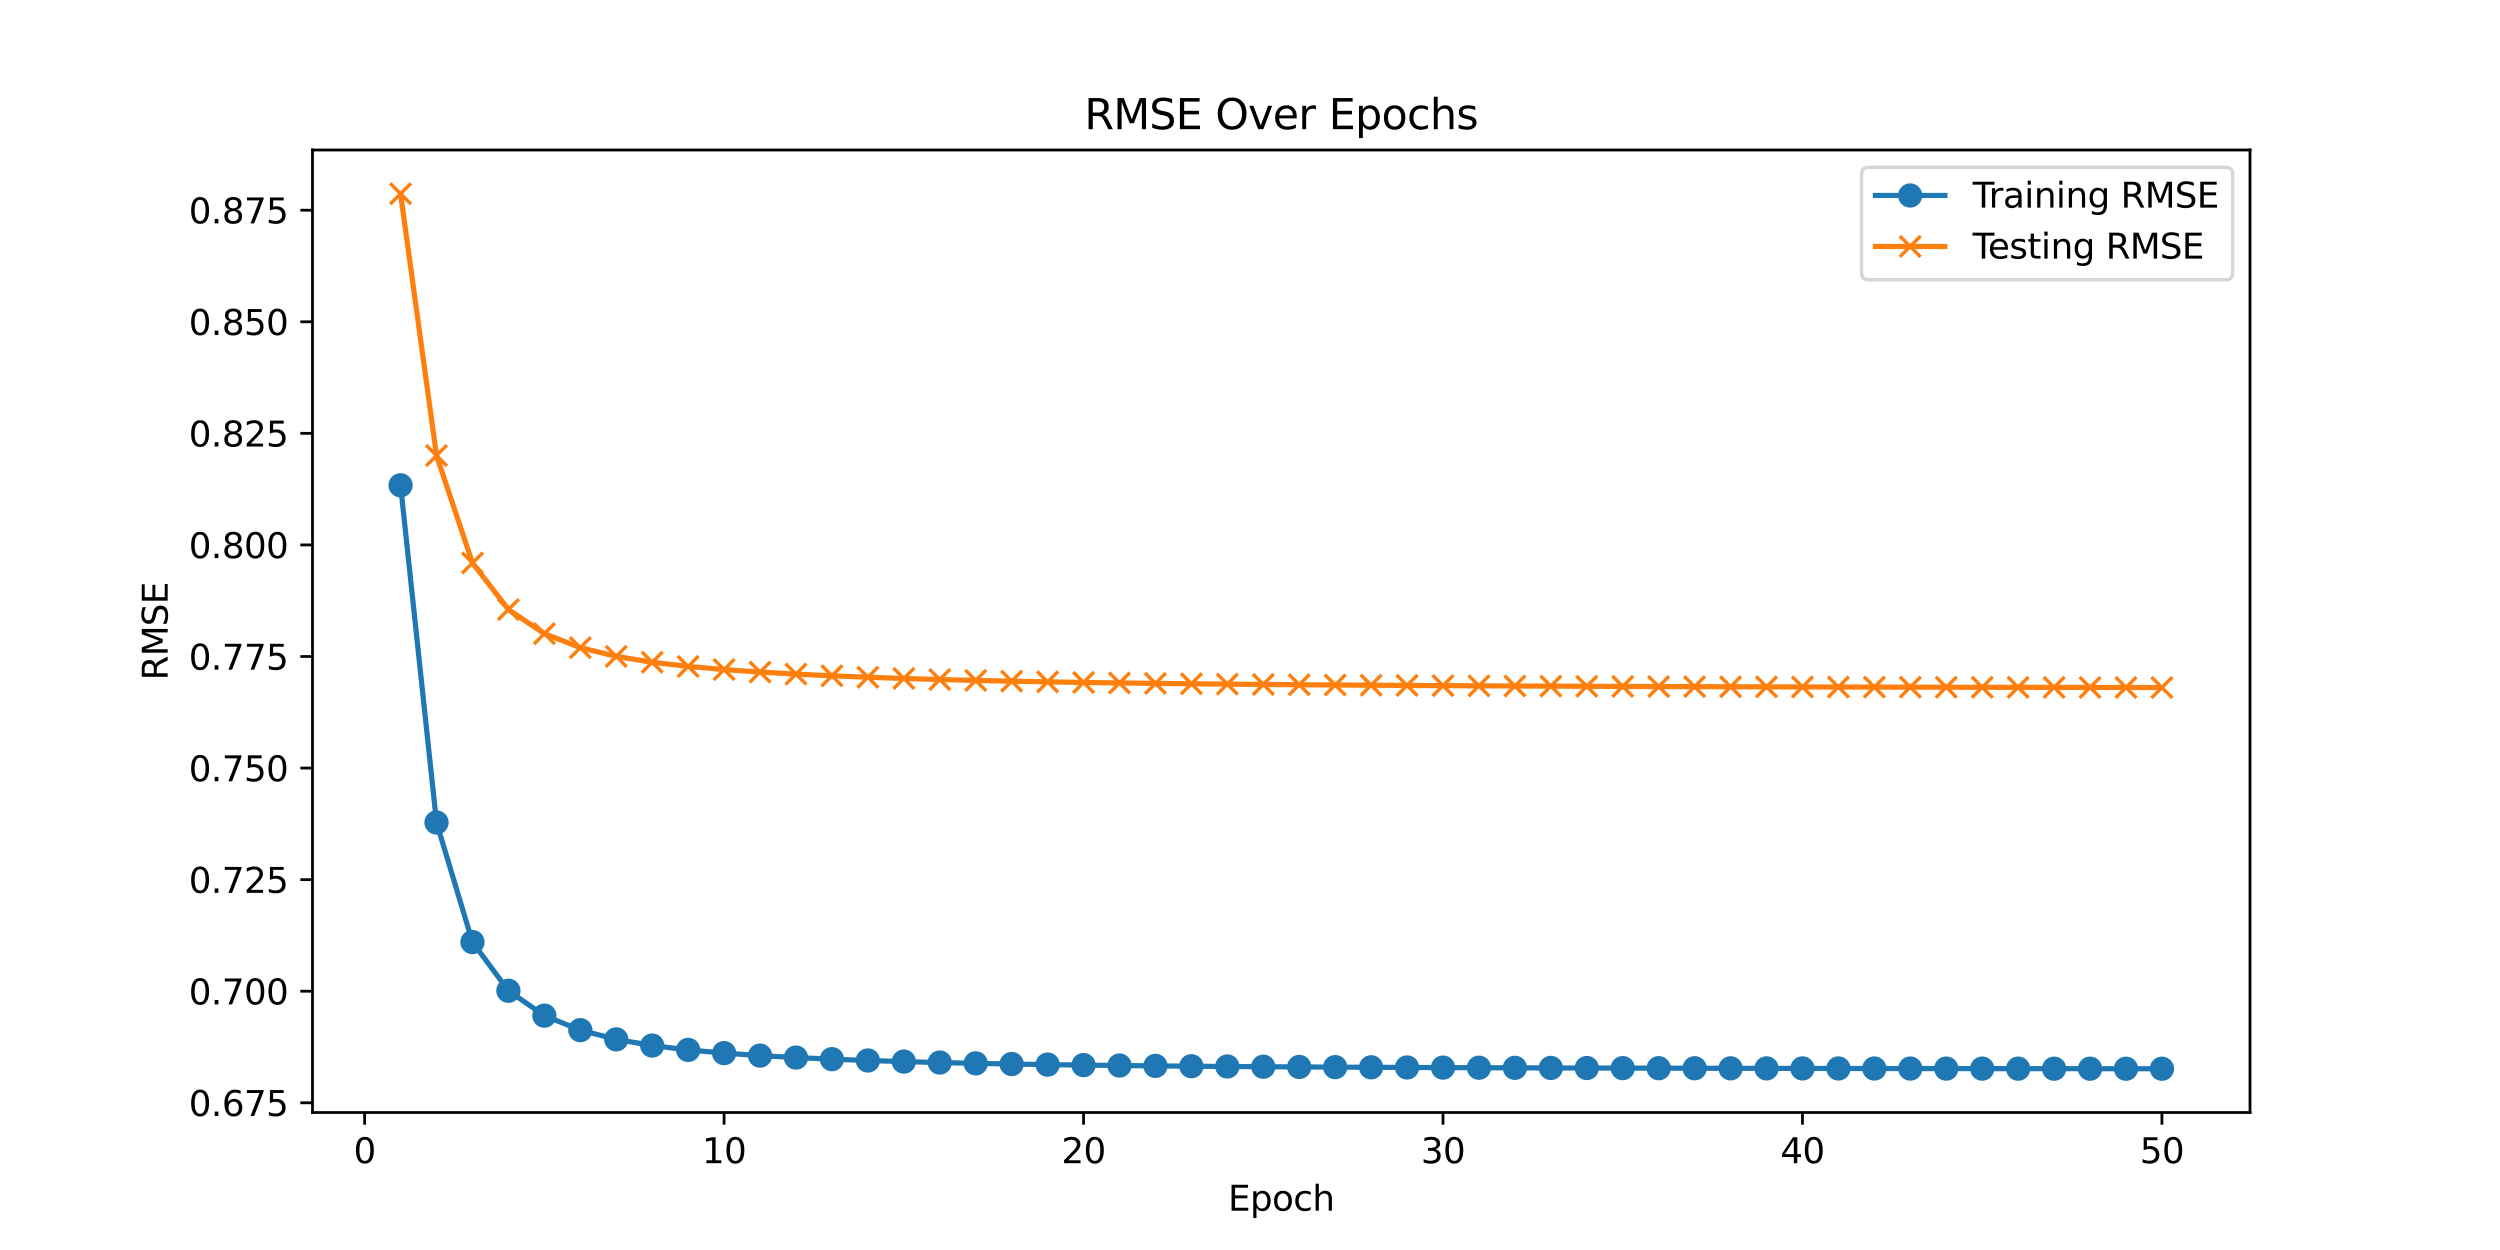 <?xml version="1.0" encoding="utf-8" standalone="no"?>
<!DOCTYPE svg PUBLIC "-//W3C//DTD SVG 1.1//EN"
  "http://www.w3.org/Graphics/SVG/1.1/DTD/svg11.dtd">
<svg xmlns:xlink="http://www.w3.org/1999/xlink" width="720pt" height="360pt" viewBox="0 0 720 360" xmlns="http://www.w3.org/2000/svg" version="1.1">
 <defs>
  <style type="text/css">*{stroke-linejoin: round; stroke-linecap: butt}</style>
 </defs>
 <g id="figure_1">
  <g id="patch_1">
   <path d="M 0 360 
L 720 360 
L 720 0 
L 0 0 
z
" style="fill: #ffffff"/>
  </g>
  <g id="axes_1">
   <g id="patch_2">
    <path d="M 90 320.4 
L 648 320.4 
L 648 43.2 
L 90 43.2 
z
" style="fill: #ffffff"/>
   </g>
   <g id="matplotlib.axis_1">
    <g id="xtick_1">
     <g id="line2d_1">
      <defs>
       <path id="m484ee7b175" d="M 0 0 
L 0 3.5 
" style="stroke: #000000; stroke-width: 0.8"/>
      </defs>
      <g>
       <use xlink:href="#m484ee7b175" x="105.011" y="320.4" style="stroke: #000000; stroke-width: 0.8"/>
      </g>
     </g>
     <g id="text_1">
      <!-- 0 -->
      <g transform="translate(101.83 334.998) scale(0.1 -0.1)">
       <defs>
        <path id="DejaVuSans-30" d="M 2034 4250 
Q 1547 4250 1301 3770 
Q 1056 3291 1056 2328 
Q 1056 1369 1301 889 
Q 1547 409 2034 409 
Q 2525 409 2770 889 
Q 3016 1369 3016 2328 
Q 3016 3291 2770 3770 
Q 2525 4250 2034 4250 
z
M 2034 4750 
Q 2819 4750 3233 4129 
Q 3647 3509 3647 2328 
Q 3647 1150 3233 529 
Q 2819 -91 2034 -91 
Q 1250 -91 836 529 
Q 422 1150 422 2328 
Q 422 3509 836 4129 
Q 1250 4750 2034 4750 
z
" transform="scale(0.016)"/>
       </defs>
       <use xlink:href="#DejaVuSans-30"/>
      </g>
     </g>
    </g>
    <g id="xtick_2">
     <g id="line2d_2">
      <g>
       <use xlink:href="#m484ee7b175" x="208.536" y="320.4" style="stroke: #000000; stroke-width: 0.8"/>
      </g>
     </g>
     <g id="text_2">
      <!-- 10 -->
      <g transform="translate(202.174 334.998) scale(0.1 -0.1)">
       <defs>
        <path id="DejaVuSans-31" d="M 794 531 
L 1825 531 
L 1825 4091 
L 703 3866 
L 703 4441 
L 1819 4666 
L 2450 4666 
L 2450 531 
L 3481 531 
L 3481 0 
L 794 0 
L 794 531 
z
" transform="scale(0.016)"/>
       </defs>
       <use xlink:href="#DejaVuSans-31"/>
       <use xlink:href="#DejaVuSans-30" transform="translate(63.623 0)"/>
      </g>
     </g>
    </g>
    <g id="xtick_3">
     <g id="line2d_3">
      <g>
       <use xlink:href="#m484ee7b175" x="312.061" y="320.4" style="stroke: #000000; stroke-width: 0.8"/>
      </g>
     </g>
     <g id="text_3">
      <!-- 20 -->
      <g transform="translate(305.699 334.998) scale(0.1 -0.1)">
       <defs>
        <path id="DejaVuSans-32" d="M 1228 531 
L 3431 531 
L 3431 0 
L 469 0 
L 469 531 
Q 828 903 1448 1529 
Q 2069 2156 2228 2338 
Q 2531 2678 2651 2914 
Q 2772 3150 2772 3378 
Q 2772 3750 2511 3984 
Q 2250 4219 1831 4219 
Q 1534 4219 1204 4116 
Q 875 4013 500 3803 
L 500 4441 
Q 881 4594 1212 4672 
Q 1544 4750 1819 4750 
Q 2544 4750 2975 4387 
Q 3406 4025 3406 3419 
Q 3406 3131 3298 2873 
Q 3191 2616 2906 2266 
Q 2828 2175 2409 1742 
Q 1991 1309 1228 531 
z
" transform="scale(0.016)"/>
       </defs>
       <use xlink:href="#DejaVuSans-32"/>
       <use xlink:href="#DejaVuSans-30" transform="translate(63.623 0)"/>
      </g>
     </g>
    </g>
    <g id="xtick_4">
     <g id="line2d_4">
      <g>
       <use xlink:href="#m484ee7b175" x="415.586" y="320.4" style="stroke: #000000; stroke-width: 0.8"/>
      </g>
     </g>
     <g id="text_4">
      <!-- 30 -->
      <g transform="translate(409.224 334.998) scale(0.1 -0.1)">
       <defs>
        <path id="DejaVuSans-33" d="M 2597 2516 
Q 3050 2419 3304 2112 
Q 3559 1806 3559 1356 
Q 3559 666 3084 287 
Q 2609 -91 1734 -91 
Q 1441 -91 1130 -33 
Q 819 25 488 141 
L 488 750 
Q 750 597 1062 519 
Q 1375 441 1716 441 
Q 2309 441 2620 675 
Q 2931 909 2931 1356 
Q 2931 1769 2642 2001 
Q 2353 2234 1838 2234 
L 1294 2234 
L 1294 2753 
L 1863 2753 
Q 2328 2753 2575 2939 
Q 2822 3125 2822 3475 
Q 2822 3834 2567 4026 
Q 2313 4219 1838 4219 
Q 1578 4219 1281 4162 
Q 984 4106 628 3988 
L 628 4550 
Q 988 4650 1302 4700 
Q 1616 4750 1894 4750 
Q 2613 4750 3031 4423 
Q 3450 4097 3450 3541 
Q 3450 3153 3228 2886 
Q 3006 2619 2597 2516 
z
" transform="scale(0.016)"/>
       </defs>
       <use xlink:href="#DejaVuSans-33"/>
       <use xlink:href="#DejaVuSans-30" transform="translate(63.623 0)"/>
      </g>
     </g>
    </g>
    <g id="xtick_5">
     <g id="line2d_5">
      <g>
       <use xlink:href="#m484ee7b175" x="519.111" y="320.4" style="stroke: #000000; stroke-width: 0.8"/>
      </g>
     </g>
     <g id="text_5">
      <!-- 40 -->
      <g transform="translate(512.749 334.998) scale(0.1 -0.1)">
       <defs>
        <path id="DejaVuSans-34" d="M 2419 4116 
L 825 1625 
L 2419 1625 
L 2419 4116 
z
M 2253 4666 
L 3047 4666 
L 3047 1625 
L 3713 1625 
L 3713 1100 
L 3047 1100 
L 3047 0 
L 2419 0 
L 2419 1100 
L 313 1100 
L 313 1709 
L 2253 4666 
z
" transform="scale(0.016)"/>
       </defs>
       <use xlink:href="#DejaVuSans-34"/>
       <use xlink:href="#DejaVuSans-30" transform="translate(63.623 0)"/>
      </g>
     </g>
    </g>
    <g id="xtick_6">
     <g id="line2d_6">
      <g>
       <use xlink:href="#m484ee7b175" x="622.636" y="320.4" style="stroke: #000000; stroke-width: 0.8"/>
      </g>
     </g>
     <g id="text_6">
      <!-- 50 -->
      <g transform="translate(616.274 334.998) scale(0.1 -0.1)">
       <defs>
        <path id="DejaVuSans-35" d="M 691 4666 
L 3169 4666 
L 3169 4134 
L 1269 4134 
L 1269 2991 
Q 1406 3038 1543 3061 
Q 1681 3084 1819 3084 
Q 2600 3084 3056 2656 
Q 3513 2228 3513 1497 
Q 3513 744 3044 326 
Q 2575 -91 1722 -91 
Q 1428 -91 1123 -41 
Q 819 9 494 109 
L 494 744 
Q 775 591 1075 516 
Q 1375 441 1709 441 
Q 2250 441 2565 725 
Q 2881 1009 2881 1497 
Q 2881 1984 2565 2268 
Q 2250 2553 1709 2553 
Q 1456 2553 1204 2497 
Q 953 2441 691 2322 
L 691 4666 
z
" transform="scale(0.016)"/>
       </defs>
       <use xlink:href="#DejaVuSans-35"/>
       <use xlink:href="#DejaVuSans-30" transform="translate(63.623 0)"/>
      </g>
     </g>
    </g>
    <g id="text_7">
     <!-- Epoch -->
     <g transform="translate(353.689 348.677) scale(0.1 -0.1)">
      <defs>
       <path id="DejaVuSans-45" d="M 628 4666 
L 3578 4666 
L 3578 4134 
L 1259 4134 
L 1259 2753 
L 3481 2753 
L 3481 2222 
L 1259 2222 
L 1259 531 
L 3634 531 
L 3634 0 
L 628 0 
L 628 4666 
z
" transform="scale(0.016)"/>
       <path id="DejaVuSans-70" d="M 1159 525 
L 1159 -1331 
L 581 -1331 
L 581 3500 
L 1159 3500 
L 1159 2969 
Q 1341 3281 1617 3432 
Q 1894 3584 2278 3584 
Q 2916 3584 3314 3078 
Q 3713 2572 3713 1747 
Q 3713 922 3314 415 
Q 2916 -91 2278 -91 
Q 1894 -91 1617 61 
Q 1341 213 1159 525 
z
M 3116 1747 
Q 3116 2381 2855 2742 
Q 2594 3103 2138 3103 
Q 1681 3103 1420 2742 
Q 1159 2381 1159 1747 
Q 1159 1113 1420 752 
Q 1681 391 2138 391 
Q 2594 391 2855 752 
Q 3116 1113 3116 1747 
z
" transform="scale(0.016)"/>
       <path id="DejaVuSans-6f" d="M 1959 3097 
Q 1497 3097 1228 2736 
Q 959 2375 959 1747 
Q 959 1119 1226 758 
Q 1494 397 1959 397 
Q 2419 397 2687 759 
Q 2956 1122 2956 1747 
Q 2956 2369 2687 2733 
Q 2419 3097 1959 3097 
z
M 1959 3584 
Q 2709 3584 3137 3096 
Q 3566 2609 3566 1747 
Q 3566 888 3137 398 
Q 2709 -91 1959 -91 
Q 1206 -91 779 398 
Q 353 888 353 1747 
Q 353 2609 779 3096 
Q 1206 3584 1959 3584 
z
" transform="scale(0.016)"/>
       <path id="DejaVuSans-63" d="M 3122 3366 
L 3122 2828 
Q 2878 2963 2633 3030 
Q 2388 3097 2138 3097 
Q 1578 3097 1268 2742 
Q 959 2388 959 1747 
Q 959 1106 1268 751 
Q 1578 397 2138 397 
Q 2388 397 2633 464 
Q 2878 531 3122 666 
L 3122 134 
Q 2881 22 2623 -34 
Q 2366 -91 2075 -91 
Q 1284 -91 818 406 
Q 353 903 353 1747 
Q 353 2603 823 3093 
Q 1294 3584 2113 3584 
Q 2378 3584 2631 3529 
Q 2884 3475 3122 3366 
z
" transform="scale(0.016)"/>
       <path id="DejaVuSans-68" d="M 3513 2113 
L 3513 0 
L 2938 0 
L 2938 2094 
Q 2938 2591 2744 2837 
Q 2550 3084 2163 3084 
Q 1697 3084 1428 2787 
Q 1159 2491 1159 1978 
L 1159 0 
L 581 0 
L 581 4863 
L 1159 4863 
L 1159 2956 
Q 1366 3272 1645 3428 
Q 1925 3584 2291 3584 
Q 2894 3584 3203 3211 
Q 3513 2838 3513 2113 
z
" transform="scale(0.016)"/>
      </defs>
      <use xlink:href="#DejaVuSans-45"/>
      <use xlink:href="#DejaVuSans-70" transform="translate(63.184 0)"/>
      <use xlink:href="#DejaVuSans-6f" transform="translate(126.66 0)"/>
      <use xlink:href="#DejaVuSans-63" transform="translate(187.842 0)"/>
      <use xlink:href="#DejaVuSans-68" transform="translate(242.822 0)"/>
     </g>
    </g>
   </g>
   <g id="matplotlib.axis_2">
    <g id="ytick_1">
     <g id="line2d_7">
      <defs>
       <path id="m26bc3eae8f" d="M 0 0 
L -3.5 0 
" style="stroke: #000000; stroke-width: 0.8"/>
      </defs>
      <g>
       <use xlink:href="#m26bc3eae8f" x="90" y="317.606" style="stroke: #000000; stroke-width: 0.8"/>
      </g>
     </g>
     <g id="text_8">
      <!-- 0.675 -->
      <g transform="translate(54.372 321.405) scale(0.1 -0.1)">
       <defs>
        <path id="DejaVuSans-2e" d="M 684 794 
L 1344 794 
L 1344 0 
L 684 0 
L 684 794 
z
" transform="scale(0.016)"/>
        <path id="DejaVuSans-36" d="M 2113 2584 
Q 1688 2584 1439 2293 
Q 1191 2003 1191 1497 
Q 1191 994 1439 701 
Q 1688 409 2113 409 
Q 2538 409 2786 701 
Q 3034 994 3034 1497 
Q 3034 2003 2786 2293 
Q 2538 2584 2113 2584 
z
M 3366 4563 
L 3366 3988 
Q 3128 4100 2886 4159 
Q 2644 4219 2406 4219 
Q 1781 4219 1451 3797 
Q 1122 3375 1075 2522 
Q 1259 2794 1537 2939 
Q 1816 3084 2150 3084 
Q 2853 3084 3261 2657 
Q 3669 2231 3669 1497 
Q 3669 778 3244 343 
Q 2819 -91 2113 -91 
Q 1303 -91 875 529 
Q 447 1150 447 2328 
Q 447 3434 972 4092 
Q 1497 4750 2381 4750 
Q 2619 4750 2861 4703 
Q 3103 4656 3366 4563 
z
" transform="scale(0.016)"/>
        <path id="DejaVuSans-37" d="M 525 4666 
L 3525 4666 
L 3525 4397 
L 1831 0 
L 1172 0 
L 2766 4134 
L 525 4134 
L 525 4666 
z
" transform="scale(0.016)"/>
       </defs>
       <use xlink:href="#DejaVuSans-30"/>
       <use xlink:href="#DejaVuSans-2e" transform="translate(63.623 0)"/>
       <use xlink:href="#DejaVuSans-36" transform="translate(95.41 0)"/>
       <use xlink:href="#DejaVuSans-37" transform="translate(159.033 0)"/>
       <use xlink:href="#DejaVuSans-35" transform="translate(222.656 0)"/>
      </g>
     </g>
    </g>
    <g id="ytick_2">
     <g id="line2d_8">
      <g>
       <use xlink:href="#m26bc3eae8f" x="90" y="285.472" style="stroke: #000000; stroke-width: 0.8"/>
      </g>
     </g>
     <g id="text_9">
      <!-- 0.700 -->
      <g transform="translate(54.372 289.271) scale(0.1 -0.1)">
       <use xlink:href="#DejaVuSans-30"/>
       <use xlink:href="#DejaVuSans-2e" transform="translate(63.623 0)"/>
       <use xlink:href="#DejaVuSans-37" transform="translate(95.41 0)"/>
       <use xlink:href="#DejaVuSans-30" transform="translate(159.033 0)"/>
       <use xlink:href="#DejaVuSans-30" transform="translate(222.656 0)"/>
      </g>
     </g>
    </g>
    <g id="ytick_3">
     <g id="line2d_9">
      <g>
       <use xlink:href="#m26bc3eae8f" x="90" y="253.339" style="stroke: #000000; stroke-width: 0.8"/>
      </g>
     </g>
     <g id="text_10">
      <!-- 0.725 -->
      <g transform="translate(54.372 257.138) scale(0.1 -0.1)">
       <use xlink:href="#DejaVuSans-30"/>
       <use xlink:href="#DejaVuSans-2e" transform="translate(63.623 0)"/>
       <use xlink:href="#DejaVuSans-37" transform="translate(95.41 0)"/>
       <use xlink:href="#DejaVuSans-32" transform="translate(159.033 0)"/>
       <use xlink:href="#DejaVuSans-35" transform="translate(222.656 0)"/>
      </g>
     </g>
    </g>
    <g id="ytick_4">
     <g id="line2d_10">
      <g>
       <use xlink:href="#m26bc3eae8f" x="90" y="221.206" style="stroke: #000000; stroke-width: 0.8"/>
      </g>
     </g>
     <g id="text_11">
      <!-- 0.750 -->
      <g transform="translate(54.372 225.005) scale(0.1 -0.1)">
       <use xlink:href="#DejaVuSans-30"/>
       <use xlink:href="#DejaVuSans-2e" transform="translate(63.623 0)"/>
       <use xlink:href="#DejaVuSans-37" transform="translate(95.41 0)"/>
       <use xlink:href="#DejaVuSans-35" transform="translate(159.033 0)"/>
       <use xlink:href="#DejaVuSans-30" transform="translate(222.656 0)"/>
      </g>
     </g>
    </g>
    <g id="ytick_5">
     <g id="line2d_11">
      <g>
       <use xlink:href="#m26bc3eae8f" x="90" y="189.072" style="stroke: #000000; stroke-width: 0.8"/>
      </g>
     </g>
     <g id="text_12">
      <!-- 0.775 -->
      <g transform="translate(54.372 192.871) scale(0.1 -0.1)">
       <use xlink:href="#DejaVuSans-30"/>
       <use xlink:href="#DejaVuSans-2e" transform="translate(63.623 0)"/>
       <use xlink:href="#DejaVuSans-37" transform="translate(95.41 0)"/>
       <use xlink:href="#DejaVuSans-37" transform="translate(159.033 0)"/>
       <use xlink:href="#DejaVuSans-35" transform="translate(222.656 0)"/>
      </g>
     </g>
    </g>
    <g id="ytick_6">
     <g id="line2d_12">
      <g>
       <use xlink:href="#m26bc3eae8f" x="90" y="156.939" style="stroke: #000000; stroke-width: 0.8"/>
      </g>
     </g>
     <g id="text_13">
      <!-- 0.800 -->
      <g transform="translate(54.372 160.738) scale(0.1 -0.1)">
       <defs>
        <path id="DejaVuSans-38" d="M 2034 2216 
Q 1584 2216 1326 1975 
Q 1069 1734 1069 1313 
Q 1069 891 1326 650 
Q 1584 409 2034 409 
Q 2484 409 2743 651 
Q 3003 894 3003 1313 
Q 3003 1734 2745 1975 
Q 2488 2216 2034 2216 
z
M 1403 2484 
Q 997 2584 770 2862 
Q 544 3141 544 3541 
Q 544 4100 942 4425 
Q 1341 4750 2034 4750 
Q 2731 4750 3128 4425 
Q 3525 4100 3525 3541 
Q 3525 3141 3298 2862 
Q 3072 2584 2669 2484 
Q 3125 2378 3379 2068 
Q 3634 1759 3634 1313 
Q 3634 634 3220 271 
Q 2806 -91 2034 -91 
Q 1263 -91 848 271 
Q 434 634 434 1313 
Q 434 1759 690 2068 
Q 947 2378 1403 2484 
z
M 1172 3481 
Q 1172 3119 1398 2916 
Q 1625 2713 2034 2713 
Q 2441 2713 2670 2916 
Q 2900 3119 2900 3481 
Q 2900 3844 2670 4047 
Q 2441 4250 2034 4250 
Q 1625 4250 1398 4047 
Q 1172 3844 1172 3481 
z
" transform="scale(0.016)"/>
       </defs>
       <use xlink:href="#DejaVuSans-30"/>
       <use xlink:href="#DejaVuSans-2e" transform="translate(63.623 0)"/>
       <use xlink:href="#DejaVuSans-38" transform="translate(95.41 0)"/>
       <use xlink:href="#DejaVuSans-30" transform="translate(159.033 0)"/>
       <use xlink:href="#DejaVuSans-30" transform="translate(222.656 0)"/>
      </g>
     </g>
    </g>
    <g id="ytick_7">
     <g id="line2d_13">
      <g>
       <use xlink:href="#m26bc3eae8f" x="90" y="124.806" style="stroke: #000000; stroke-width: 0.8"/>
      </g>
     </g>
     <g id="text_14">
      <!-- 0.825 -->
      <g transform="translate(54.372 128.605) scale(0.1 -0.1)">
       <use xlink:href="#DejaVuSans-30"/>
       <use xlink:href="#DejaVuSans-2e" transform="translate(63.623 0)"/>
       <use xlink:href="#DejaVuSans-38" transform="translate(95.41 0)"/>
       <use xlink:href="#DejaVuSans-32" transform="translate(159.033 0)"/>
       <use xlink:href="#DejaVuSans-35" transform="translate(222.656 0)"/>
      </g>
     </g>
    </g>
    <g id="ytick_8">
     <g id="line2d_14">
      <g>
       <use xlink:href="#m26bc3eae8f" x="90" y="92.672" style="stroke: #000000; stroke-width: 0.8"/>
      </g>
     </g>
     <g id="text_15">
      <!-- 0.850 -->
      <g transform="translate(54.372 96.472) scale(0.1 -0.1)">
       <use xlink:href="#DejaVuSans-30"/>
       <use xlink:href="#DejaVuSans-2e" transform="translate(63.623 0)"/>
       <use xlink:href="#DejaVuSans-38" transform="translate(95.41 0)"/>
       <use xlink:href="#DejaVuSans-35" transform="translate(159.033 0)"/>
       <use xlink:href="#DejaVuSans-30" transform="translate(222.656 0)"/>
      </g>
     </g>
    </g>
    <g id="ytick_9">
     <g id="line2d_15">
      <g>
       <use xlink:href="#m26bc3eae8f" x="90" y="60.539" style="stroke: #000000; stroke-width: 0.8"/>
      </g>
     </g>
     <g id="text_16">
      <!-- 0.875 -->
      <g transform="translate(54.372 64.338) scale(0.1 -0.1)">
       <use xlink:href="#DejaVuSans-30"/>
       <use xlink:href="#DejaVuSans-2e" transform="translate(63.623 0)"/>
       <use xlink:href="#DejaVuSans-38" transform="translate(95.41 0)"/>
       <use xlink:href="#DejaVuSans-37" transform="translate(159.033 0)"/>
       <use xlink:href="#DejaVuSans-35" transform="translate(222.656 0)"/>
      </g>
     </g>
    </g>
    <g id="text_17">
     <!-- RMSE -->
     <g transform="translate(48.292 195.922) rotate(-90) scale(0.1 -0.1)">
      <defs>
       <path id="DejaVuSans-52" d="M 2841 2188 
Q 3044 2119 3236 1894 
Q 3428 1669 3622 1275 
L 4263 0 
L 3584 0 
L 2988 1197 
Q 2756 1666 2539 1819 
Q 2322 1972 1947 1972 
L 1259 1972 
L 1259 0 
L 628 0 
L 628 4666 
L 2053 4666 
Q 2853 4666 3247 4331 
Q 3641 3997 3641 3322 
Q 3641 2881 3436 2590 
Q 3231 2300 2841 2188 
z
M 1259 4147 
L 1259 2491 
L 2053 2491 
Q 2509 2491 2742 2702 
Q 2975 2913 2975 3322 
Q 2975 3731 2742 3939 
Q 2509 4147 2053 4147 
L 1259 4147 
z
" transform="scale(0.016)"/>
       <path id="DejaVuSans-4d" d="M 628 4666 
L 1569 4666 
L 2759 1491 
L 3956 4666 
L 4897 4666 
L 4897 0 
L 4281 0 
L 4281 4097 
L 3078 897 
L 2444 897 
L 1241 4097 
L 1241 0 
L 628 0 
L 628 4666 
z
" transform="scale(0.016)"/>
       <path id="DejaVuSans-53" d="M 3425 4513 
L 3425 3897 
Q 3066 4069 2747 4153 
Q 2428 4238 2131 4238 
Q 1616 4238 1336 4038 
Q 1056 3838 1056 3469 
Q 1056 3159 1242 3001 
Q 1428 2844 1947 2747 
L 2328 2669 
Q 3034 2534 3370 2195 
Q 3706 1856 3706 1288 
Q 3706 609 3251 259 
Q 2797 -91 1919 -91 
Q 1588 -91 1214 -16 
Q 841 59 441 206 
L 441 856 
Q 825 641 1194 531 
Q 1563 422 1919 422 
Q 2459 422 2753 634 
Q 3047 847 3047 1241 
Q 3047 1584 2836 1778 
Q 2625 1972 2144 2069 
L 1759 2144 
Q 1053 2284 737 2584 
Q 422 2884 422 3419 
Q 422 4038 858 4394 
Q 1294 4750 2059 4750 
Q 2388 4750 2728 4690 
Q 3069 4631 3425 4513 
z
" transform="scale(0.016)"/>
      </defs>
      <use xlink:href="#DejaVuSans-52"/>
      <use xlink:href="#DejaVuSans-4d" transform="translate(69.482 0)"/>
      <use xlink:href="#DejaVuSans-53" transform="translate(155.762 0)"/>
      <use xlink:href="#DejaVuSans-45" transform="translate(219.238 0)"/>
     </g>
    </g>
   </g>
   <g id="line2d_16">
    <path d="M 115.364 139.767 
L 125.716 236.883 
L 136.069 271.32 
L 146.421 285.334 
L 156.774 292.502 
L 167.126 296.687 
L 177.479 299.339 
L 187.831 301.12 
L 198.184 302.377 
L 208.536 303.302 
L 218.889 304.013 
L 229.241 304.578 
L 239.594 305.039 
L 249.946 305.421 
L 260.299 305.743 
L 270.651 306.015 
L 281.004 306.246 
L 291.356 306.442 
L 301.709 306.608 
L 312.061 306.75 
L 322.414 306.872 
L 332.766 306.977 
L 343.119 307.068 
L 353.471 307.147 
L 363.824 307.217 
L 374.176 307.279 
L 384.529 307.334 
L 394.881 307.383 
L 405.234 307.428 
L 415.586 307.468 
L 425.939 307.504 
L 436.291 307.537 
L 446.644 307.567 
L 456.996 307.594 
L 467.349 307.618 
L 477.701 307.64 
L 488.054 307.659 
L 498.406 307.677 
L 508.759 307.693 
L 519.111 307.708 
L 529.464 307.721 
L 539.816 307.733 
L 550.169 307.744 
L 560.521 307.754 
L 570.874 307.763 
L 581.226 307.772 
L 591.579 307.78 
L 601.931 307.787 
L 612.284 307.794 
L 622.636 307.8 
" clip-path="url(#pd5b9fd1f8b)" style="fill: none; stroke: #1f77b4; stroke-width: 1.5; stroke-linecap: square"/>
    <defs>
     <path id="m8848c14a29" d="M 0 3 
C 0.796 3 1.559 2.684 2.121 2.121 
C 2.684 1.559 3 0.796 3 0 
C 3 -0.796 2.684 -1.559 2.121 -2.121 
C 1.559 -2.684 0.796 -3 0 -3 
C -0.796 -3 -1.559 -2.684 -2.121 -2.121 
C -2.684 -1.559 -3 -0.796 -3 0 
C -3 0.796 -2.684 1.559 -2.121 2.121 
C -1.559 2.684 -0.796 3 0 3 
z
" style="stroke: #1f77b4"/>
    </defs>
    <g clip-path="url(#pd5b9fd1f8b)">
     <use xlink:href="#m8848c14a29" x="115.364" y="139.767" style="fill: #1f77b4; stroke: #1f77b4"/>
     <use xlink:href="#m8848c14a29" x="125.716" y="236.883" style="fill: #1f77b4; stroke: #1f77b4"/>
     <use xlink:href="#m8848c14a29" x="136.069" y="271.32" style="fill: #1f77b4; stroke: #1f77b4"/>
     <use xlink:href="#m8848c14a29" x="146.421" y="285.334" style="fill: #1f77b4; stroke: #1f77b4"/>
     <use xlink:href="#m8848c14a29" x="156.774" y="292.502" style="fill: #1f77b4; stroke: #1f77b4"/>
     <use xlink:href="#m8848c14a29" x="167.126" y="296.687" style="fill: #1f77b4; stroke: #1f77b4"/>
     <use xlink:href="#m8848c14a29" x="177.479" y="299.339" style="fill: #1f77b4; stroke: #1f77b4"/>
     <use xlink:href="#m8848c14a29" x="187.831" y="301.12" style="fill: #1f77b4; stroke: #1f77b4"/>
     <use xlink:href="#m8848c14a29" x="198.184" y="302.377" style="fill: #1f77b4; stroke: #1f77b4"/>
     <use xlink:href="#m8848c14a29" x="208.536" y="303.302" style="fill: #1f77b4; stroke: #1f77b4"/>
     <use xlink:href="#m8848c14a29" x="218.889" y="304.013" style="fill: #1f77b4; stroke: #1f77b4"/>
     <use xlink:href="#m8848c14a29" x="229.241" y="304.578" style="fill: #1f77b4; stroke: #1f77b4"/>
     <use xlink:href="#m8848c14a29" x="239.594" y="305.039" style="fill: #1f77b4; stroke: #1f77b4"/>
     <use xlink:href="#m8848c14a29" x="249.946" y="305.421" style="fill: #1f77b4; stroke: #1f77b4"/>
     <use xlink:href="#m8848c14a29" x="260.299" y="305.743" style="fill: #1f77b4; stroke: #1f77b4"/>
     <use xlink:href="#m8848c14a29" x="270.651" y="306.015" style="fill: #1f77b4; stroke: #1f77b4"/>
     <use xlink:href="#m8848c14a29" x="281.004" y="306.246" style="fill: #1f77b4; stroke: #1f77b4"/>
     <use xlink:href="#m8848c14a29" x="291.356" y="306.442" style="fill: #1f77b4; stroke: #1f77b4"/>
     <use xlink:href="#m8848c14a29" x="301.709" y="306.608" style="fill: #1f77b4; stroke: #1f77b4"/>
     <use xlink:href="#m8848c14a29" x="312.061" y="306.75" style="fill: #1f77b4; stroke: #1f77b4"/>
     <use xlink:href="#m8848c14a29" x="322.414" y="306.872" style="fill: #1f77b4; stroke: #1f77b4"/>
     <use xlink:href="#m8848c14a29" x="332.766" y="306.977" style="fill: #1f77b4; stroke: #1f77b4"/>
     <use xlink:href="#m8848c14a29" x="343.119" y="307.068" style="fill: #1f77b4; stroke: #1f77b4"/>
     <use xlink:href="#m8848c14a29" x="353.471" y="307.147" style="fill: #1f77b4; stroke: #1f77b4"/>
     <use xlink:href="#m8848c14a29" x="363.824" y="307.217" style="fill: #1f77b4; stroke: #1f77b4"/>
     <use xlink:href="#m8848c14a29" x="374.176" y="307.279" style="fill: #1f77b4; stroke: #1f77b4"/>
     <use xlink:href="#m8848c14a29" x="384.529" y="307.334" style="fill: #1f77b4; stroke: #1f77b4"/>
     <use xlink:href="#m8848c14a29" x="394.881" y="307.383" style="fill: #1f77b4; stroke: #1f77b4"/>
     <use xlink:href="#m8848c14a29" x="405.234" y="307.428" style="fill: #1f77b4; stroke: #1f77b4"/>
     <use xlink:href="#m8848c14a29" x="415.586" y="307.468" style="fill: #1f77b4; stroke: #1f77b4"/>
     <use xlink:href="#m8848c14a29" x="425.939" y="307.504" style="fill: #1f77b4; stroke: #1f77b4"/>
     <use xlink:href="#m8848c14a29" x="436.291" y="307.537" style="fill: #1f77b4; stroke: #1f77b4"/>
     <use xlink:href="#m8848c14a29" x="446.644" y="307.567" style="fill: #1f77b4; stroke: #1f77b4"/>
     <use xlink:href="#m8848c14a29" x="456.996" y="307.594" style="fill: #1f77b4; stroke: #1f77b4"/>
     <use xlink:href="#m8848c14a29" x="467.349" y="307.618" style="fill: #1f77b4; stroke: #1f77b4"/>
     <use xlink:href="#m8848c14a29" x="477.701" y="307.64" style="fill: #1f77b4; stroke: #1f77b4"/>
     <use xlink:href="#m8848c14a29" x="488.054" y="307.659" style="fill: #1f77b4; stroke: #1f77b4"/>
     <use xlink:href="#m8848c14a29" x="498.406" y="307.677" style="fill: #1f77b4; stroke: #1f77b4"/>
     <use xlink:href="#m8848c14a29" x="508.759" y="307.693" style="fill: #1f77b4; stroke: #1f77b4"/>
     <use xlink:href="#m8848c14a29" x="519.111" y="307.708" style="fill: #1f77b4; stroke: #1f77b4"/>
     <use xlink:href="#m8848c14a29" x="529.464" y="307.721" style="fill: #1f77b4; stroke: #1f77b4"/>
     <use xlink:href="#m8848c14a29" x="539.816" y="307.733" style="fill: #1f77b4; stroke: #1f77b4"/>
     <use xlink:href="#m8848c14a29" x="550.169" y="307.744" style="fill: #1f77b4; stroke: #1f77b4"/>
     <use xlink:href="#m8848c14a29" x="560.521" y="307.754" style="fill: #1f77b4; stroke: #1f77b4"/>
     <use xlink:href="#m8848c14a29" x="570.874" y="307.763" style="fill: #1f77b4; stroke: #1f77b4"/>
     <use xlink:href="#m8848c14a29" x="581.226" y="307.772" style="fill: #1f77b4; stroke: #1f77b4"/>
     <use xlink:href="#m8848c14a29" x="591.579" y="307.78" style="fill: #1f77b4; stroke: #1f77b4"/>
     <use xlink:href="#m8848c14a29" x="601.931" y="307.787" style="fill: #1f77b4; stroke: #1f77b4"/>
     <use xlink:href="#m8848c14a29" x="612.284" y="307.794" style="fill: #1f77b4; stroke: #1f77b4"/>
     <use xlink:href="#m8848c14a29" x="622.636" y="307.8" style="fill: #1f77b4; stroke: #1f77b4"/>
    </g>
   </g>
   <g id="line2d_17">
    <path d="M 115.364 55.8 
L 125.716 131.196 
L 136.069 162.131 
L 146.421 175.543 
L 156.774 182.501 
L 167.126 186.522 
L 177.479 189.039 
L 187.831 190.729 
L 198.184 191.935 
L 208.536 192.843 
L 218.889 193.558 
L 229.241 194.142 
L 239.594 194.63 
L 249.946 195.043 
L 260.299 195.397 
L 270.651 195.7 
L 281.004 195.96 
L 291.356 196.184 
L 301.709 196.376 
L 312.061 196.543 
L 322.414 196.689 
L 332.766 196.816 
L 343.119 196.929 
L 353.471 197.03 
L 363.824 197.12 
L 374.176 197.202 
L 384.529 197.277 
L 394.881 197.345 
L 405.234 197.407 
L 415.586 197.465 
L 425.939 197.517 
L 436.291 197.566 
L 446.644 197.61 
L 456.996 197.651 
L 467.349 197.688 
L 477.701 197.723 
L 488.054 197.754 
L 498.406 197.784 
L 508.759 197.81 
L 519.111 197.835 
L 529.464 197.858 
L 539.816 197.879 
L 550.169 197.899 
L 560.521 197.918 
L 570.874 197.935 
L 581.226 197.951 
L 591.579 197.966 
L 601.931 197.98 
L 612.284 197.994 
L 622.636 198.007 
" clip-path="url(#pd5b9fd1f8b)" style="fill: none; stroke: #ff7f0e; stroke-width: 1.5; stroke-linecap: square"/>
    <defs>
     <path id="me4ebbe5c81" d="M -3 3 
L 3 -3 
M -3 -3 
L 3 3 
" style="stroke: #ff7f0e"/>
    </defs>
    <g clip-path="url(#pd5b9fd1f8b)">
     <use xlink:href="#me4ebbe5c81" x="115.364" y="55.8" style="fill: #ff7f0e; stroke: #ff7f0e"/>
     <use xlink:href="#me4ebbe5c81" x="125.716" y="131.196" style="fill: #ff7f0e; stroke: #ff7f0e"/>
     <use xlink:href="#me4ebbe5c81" x="136.069" y="162.131" style="fill: #ff7f0e; stroke: #ff7f0e"/>
     <use xlink:href="#me4ebbe5c81" x="146.421" y="175.543" style="fill: #ff7f0e; stroke: #ff7f0e"/>
     <use xlink:href="#me4ebbe5c81" x="156.774" y="182.501" style="fill: #ff7f0e; stroke: #ff7f0e"/>
     <use xlink:href="#me4ebbe5c81" x="167.126" y="186.522" style="fill: #ff7f0e; stroke: #ff7f0e"/>
     <use xlink:href="#me4ebbe5c81" x="177.479" y="189.039" style="fill: #ff7f0e; stroke: #ff7f0e"/>
     <use xlink:href="#me4ebbe5c81" x="187.831" y="190.729" style="fill: #ff7f0e; stroke: #ff7f0e"/>
     <use xlink:href="#me4ebbe5c81" x="198.184" y="191.935" style="fill: #ff7f0e; stroke: #ff7f0e"/>
     <use xlink:href="#me4ebbe5c81" x="208.536" y="192.843" style="fill: #ff7f0e; stroke: #ff7f0e"/>
     <use xlink:href="#me4ebbe5c81" x="218.889" y="193.558" style="fill: #ff7f0e; stroke: #ff7f0e"/>
     <use xlink:href="#me4ebbe5c81" x="229.241" y="194.142" style="fill: #ff7f0e; stroke: #ff7f0e"/>
     <use xlink:href="#me4ebbe5c81" x="239.594" y="194.63" style="fill: #ff7f0e; stroke: #ff7f0e"/>
     <use xlink:href="#me4ebbe5c81" x="249.946" y="195.043" style="fill: #ff7f0e; stroke: #ff7f0e"/>
     <use xlink:href="#me4ebbe5c81" x="260.299" y="195.397" style="fill: #ff7f0e; stroke: #ff7f0e"/>
     <use xlink:href="#me4ebbe5c81" x="270.651" y="195.7" style="fill: #ff7f0e; stroke: #ff7f0e"/>
     <use xlink:href="#me4ebbe5c81" x="281.004" y="195.96" style="fill: #ff7f0e; stroke: #ff7f0e"/>
     <use xlink:href="#me4ebbe5c81" x="291.356" y="196.184" style="fill: #ff7f0e; stroke: #ff7f0e"/>
     <use xlink:href="#me4ebbe5c81" x="301.709" y="196.376" style="fill: #ff7f0e; stroke: #ff7f0e"/>
     <use xlink:href="#me4ebbe5c81" x="312.061" y="196.543" style="fill: #ff7f0e; stroke: #ff7f0e"/>
     <use xlink:href="#me4ebbe5c81" x="322.414" y="196.689" style="fill: #ff7f0e; stroke: #ff7f0e"/>
     <use xlink:href="#me4ebbe5c81" x="332.766" y="196.816" style="fill: #ff7f0e; stroke: #ff7f0e"/>
     <use xlink:href="#me4ebbe5c81" x="343.119" y="196.929" style="fill: #ff7f0e; stroke: #ff7f0e"/>
     <use xlink:href="#me4ebbe5c81" x="353.471" y="197.03" style="fill: #ff7f0e; stroke: #ff7f0e"/>
     <use xlink:href="#me4ebbe5c81" x="363.824" y="197.12" style="fill: #ff7f0e; stroke: #ff7f0e"/>
     <use xlink:href="#me4ebbe5c81" x="374.176" y="197.202" style="fill: #ff7f0e; stroke: #ff7f0e"/>
     <use xlink:href="#me4ebbe5c81" x="384.529" y="197.277" style="fill: #ff7f0e; stroke: #ff7f0e"/>
     <use xlink:href="#me4ebbe5c81" x="394.881" y="197.345" style="fill: #ff7f0e; stroke: #ff7f0e"/>
     <use xlink:href="#me4ebbe5c81" x="405.234" y="197.407" style="fill: #ff7f0e; stroke: #ff7f0e"/>
     <use xlink:href="#me4ebbe5c81" x="415.586" y="197.465" style="fill: #ff7f0e; stroke: #ff7f0e"/>
     <use xlink:href="#me4ebbe5c81" x="425.939" y="197.517" style="fill: #ff7f0e; stroke: #ff7f0e"/>
     <use xlink:href="#me4ebbe5c81" x="436.291" y="197.566" style="fill: #ff7f0e; stroke: #ff7f0e"/>
     <use xlink:href="#me4ebbe5c81" x="446.644" y="197.61" style="fill: #ff7f0e; stroke: #ff7f0e"/>
     <use xlink:href="#me4ebbe5c81" x="456.996" y="197.651" style="fill: #ff7f0e; stroke: #ff7f0e"/>
     <use xlink:href="#me4ebbe5c81" x="467.349" y="197.688" style="fill: #ff7f0e; stroke: #ff7f0e"/>
     <use xlink:href="#me4ebbe5c81" x="477.701" y="197.723" style="fill: #ff7f0e; stroke: #ff7f0e"/>
     <use xlink:href="#me4ebbe5c81" x="488.054" y="197.754" style="fill: #ff7f0e; stroke: #ff7f0e"/>
     <use xlink:href="#me4ebbe5c81" x="498.406" y="197.784" style="fill: #ff7f0e; stroke: #ff7f0e"/>
     <use xlink:href="#me4ebbe5c81" x="508.759" y="197.81" style="fill: #ff7f0e; stroke: #ff7f0e"/>
     <use xlink:href="#me4ebbe5c81" x="519.111" y="197.835" style="fill: #ff7f0e; stroke: #ff7f0e"/>
     <use xlink:href="#me4ebbe5c81" x="529.464" y="197.858" style="fill: #ff7f0e; stroke: #ff7f0e"/>
     <use xlink:href="#me4ebbe5c81" x="539.816" y="197.879" style="fill: #ff7f0e; stroke: #ff7f0e"/>
     <use xlink:href="#me4ebbe5c81" x="550.169" y="197.899" style="fill: #ff7f0e; stroke: #ff7f0e"/>
     <use xlink:href="#me4ebbe5c81" x="560.521" y="197.918" style="fill: #ff7f0e; stroke: #ff7f0e"/>
     <use xlink:href="#me4ebbe5c81" x="570.874" y="197.935" style="fill: #ff7f0e; stroke: #ff7f0e"/>
     <use xlink:href="#me4ebbe5c81" x="581.226" y="197.951" style="fill: #ff7f0e; stroke: #ff7f0e"/>
     <use xlink:href="#me4ebbe5c81" x="591.579" y="197.966" style="fill: #ff7f0e; stroke: #ff7f0e"/>
     <use xlink:href="#me4ebbe5c81" x="601.931" y="197.98" style="fill: #ff7f0e; stroke: #ff7f0e"/>
     <use xlink:href="#me4ebbe5c81" x="612.284" y="197.994" style="fill: #ff7f0e; stroke: #ff7f0e"/>
     <use xlink:href="#me4ebbe5c81" x="622.636" y="198.007" style="fill: #ff7f0e; stroke: #ff7f0e"/>
    </g>
   </g>
   <g id="patch_3">
    <path d="M 90 320.4 
L 90 43.2 
" style="fill: none; stroke: #000000; stroke-width: 0.8; stroke-linejoin: miter; stroke-linecap: square"/>
   </g>
   <g id="patch_4">
    <path d="M 648 320.4 
L 648 43.2 
" style="fill: none; stroke: #000000; stroke-width: 0.8; stroke-linejoin: miter; stroke-linecap: square"/>
   </g>
   <g id="patch_5">
    <path d="M 90 320.4 
L 648 320.4 
" style="fill: none; stroke: #000000; stroke-width: 0.8; stroke-linejoin: miter; stroke-linecap: square"/>
   </g>
   <g id="patch_6">
    <path d="M 90 43.2 
L 648 43.2 
" style="fill: none; stroke: #000000; stroke-width: 0.8; stroke-linejoin: miter; stroke-linecap: square"/>
   </g>
   <g id="text_18">
    <!-- RMSE Over Epochs -->
    <g transform="translate(312.308 37.2) scale(0.12 -0.12)">
     <defs>
      <path id="DejaVuSans-20" transform="scale(0.016)"/>
      <path id="DejaVuSans-4f" d="M 2522 4238 
Q 1834 4238 1429 3725 
Q 1025 3213 1025 2328 
Q 1025 1447 1429 934 
Q 1834 422 2522 422 
Q 3209 422 3611 934 
Q 4013 1447 4013 2328 
Q 4013 3213 3611 3725 
Q 3209 4238 2522 4238 
z
M 2522 4750 
Q 3503 4750 4090 4092 
Q 4678 3434 4678 2328 
Q 4678 1225 4090 567 
Q 3503 -91 2522 -91 
Q 1538 -91 948 565 
Q 359 1222 359 2328 
Q 359 3434 948 4092 
Q 1538 4750 2522 4750 
z
" transform="scale(0.016)"/>
      <path id="DejaVuSans-76" d="M 191 3500 
L 800 3500 
L 1894 563 
L 2988 3500 
L 3597 3500 
L 2284 0 
L 1503 0 
L 191 3500 
z
" transform="scale(0.016)"/>
      <path id="DejaVuSans-65" d="M 3597 1894 
L 3597 1613 
L 953 1613 
Q 991 1019 1311 708 
Q 1631 397 2203 397 
Q 2534 397 2845 478 
Q 3156 559 3463 722 
L 3463 178 
Q 3153 47 2828 -22 
Q 2503 -91 2169 -91 
Q 1331 -91 842 396 
Q 353 884 353 1716 
Q 353 2575 817 3079 
Q 1281 3584 2069 3584 
Q 2775 3584 3186 3129 
Q 3597 2675 3597 1894 
z
M 3022 2063 
Q 3016 2534 2758 2815 
Q 2500 3097 2075 3097 
Q 1594 3097 1305 2825 
Q 1016 2553 972 2059 
L 3022 2063 
z
" transform="scale(0.016)"/>
      <path id="DejaVuSans-72" d="M 2631 2963 
Q 2534 3019 2420 3045 
Q 2306 3072 2169 3072 
Q 1681 3072 1420 2755 
Q 1159 2438 1159 1844 
L 1159 0 
L 581 0 
L 581 3500 
L 1159 3500 
L 1159 2956 
Q 1341 3275 1631 3429 
Q 1922 3584 2338 3584 
Q 2397 3584 2469 3576 
Q 2541 3569 2628 3553 
L 2631 2963 
z
" transform="scale(0.016)"/>
      <path id="DejaVuSans-73" d="M 2834 3397 
L 2834 2853 
Q 2591 2978 2328 3040 
Q 2066 3103 1784 3103 
Q 1356 3103 1142 2972 
Q 928 2841 928 2578 
Q 928 2378 1081 2264 
Q 1234 2150 1697 2047 
L 1894 2003 
Q 2506 1872 2764 1633 
Q 3022 1394 3022 966 
Q 3022 478 2636 193 
Q 2250 -91 1575 -91 
Q 1294 -91 989 -36 
Q 684 19 347 128 
L 347 722 
Q 666 556 975 473 
Q 1284 391 1588 391 
Q 1994 391 2212 530 
Q 2431 669 2431 922 
Q 2431 1156 2273 1281 
Q 2116 1406 1581 1522 
L 1381 1569 
Q 847 1681 609 1914 
Q 372 2147 372 2553 
Q 372 3047 722 3315 
Q 1072 3584 1716 3584 
Q 2034 3584 2315 3537 
Q 2597 3491 2834 3397 
z
" transform="scale(0.016)"/>
     </defs>
     <use xlink:href="#DejaVuSans-52"/>
     <use xlink:href="#DejaVuSans-4d" transform="translate(69.482 0)"/>
     <use xlink:href="#DejaVuSans-53" transform="translate(155.762 0)"/>
     <use xlink:href="#DejaVuSans-45" transform="translate(219.238 0)"/>
     <use xlink:href="#DejaVuSans-20" transform="translate(282.422 0)"/>
     <use xlink:href="#DejaVuSans-4f" transform="translate(314.209 0)"/>
     <use xlink:href="#DejaVuSans-76" transform="translate(392.92 0)"/>
     <use xlink:href="#DejaVuSans-65" transform="translate(452.1 0)"/>
     <use xlink:href="#DejaVuSans-72" transform="translate(513.623 0)"/>
     <use xlink:href="#DejaVuSans-20" transform="translate(554.736 0)"/>
     <use xlink:href="#DejaVuSans-45" transform="translate(586.523 0)"/>
     <use xlink:href="#DejaVuSans-70" transform="translate(649.707 0)"/>
     <use xlink:href="#DejaVuSans-6f" transform="translate(713.184 0)"/>
     <use xlink:href="#DejaVuSans-63" transform="translate(774.365 0)"/>
     <use xlink:href="#DejaVuSans-68" transform="translate(829.346 0)"/>
     <use xlink:href="#DejaVuSans-73" transform="translate(892.725 0)"/>
    </g>
   </g>
   <g id="legend_1">
    <g id="patch_7">
     <path d="M 538.127 80.556 
L 641 80.556 
Q 643 80.556 643 78.556 
L 643 50.2 
Q 643 48.2 641 48.2 
L 538.127 48.2 
Q 536.127 48.2 536.127 50.2 
L 536.127 78.556 
Q 536.127 80.556 538.127 80.556 
z
" style="fill: #ffffff; opacity: 0.8; stroke: #cccccc; stroke-linejoin: miter"/>
    </g>
    <g id="line2d_18">
     <path d="M 540.127 56.298 
L 550.127 56.298 
L 560.127 56.298 
" style="fill: none; stroke: #1f77b4; stroke-width: 1.5; stroke-linecap: square"/>
     <g>
      <use xlink:href="#m8848c14a29" x="550.127" y="56.298" style="fill: #1f77b4; stroke: #1f77b4"/>
     </g>
    </g>
    <g id="text_19">
     <!-- Training RMSE -->
     <g transform="translate(568.127 59.798) scale(0.1 -0.1)">
      <defs>
       <path id="DejaVuSans-54" d="M -19 4666 
L 3928 4666 
L 3928 4134 
L 2272 4134 
L 2272 0 
L 1638 0 
L 1638 4134 
L -19 4134 
L -19 4666 
z
" transform="scale(0.016)"/>
       <path id="DejaVuSans-61" d="M 2194 1759 
Q 1497 1759 1228 1600 
Q 959 1441 959 1056 
Q 959 750 1161 570 
Q 1363 391 1709 391 
Q 2188 391 2477 730 
Q 2766 1069 2766 1631 
L 2766 1759 
L 2194 1759 
z
M 3341 1997 
L 3341 0 
L 2766 0 
L 2766 531 
Q 2569 213 2275 61 
Q 1981 -91 1556 -91 
Q 1019 -91 701 211 
Q 384 513 384 1019 
Q 384 1609 779 1909 
Q 1175 2209 1959 2209 
L 2766 2209 
L 2766 2266 
Q 2766 2663 2505 2880 
Q 2244 3097 1772 3097 
Q 1472 3097 1187 3025 
Q 903 2953 641 2809 
L 641 3341 
Q 956 3463 1253 3523 
Q 1550 3584 1831 3584 
Q 2591 3584 2966 3190 
Q 3341 2797 3341 1997 
z
" transform="scale(0.016)"/>
       <path id="DejaVuSans-69" d="M 603 3500 
L 1178 3500 
L 1178 0 
L 603 0 
L 603 3500 
z
M 603 4863 
L 1178 4863 
L 1178 4134 
L 603 4134 
L 603 4863 
z
" transform="scale(0.016)"/>
       <path id="DejaVuSans-6e" d="M 3513 2113 
L 3513 0 
L 2938 0 
L 2938 2094 
Q 2938 2591 2744 2837 
Q 2550 3084 2163 3084 
Q 1697 3084 1428 2787 
Q 1159 2491 1159 1978 
L 1159 0 
L 581 0 
L 581 3500 
L 1159 3500 
L 1159 2956 
Q 1366 3272 1645 3428 
Q 1925 3584 2291 3584 
Q 2894 3584 3203 3211 
Q 3513 2838 3513 2113 
z
" transform="scale(0.016)"/>
       <path id="DejaVuSans-67" d="M 2906 1791 
Q 2906 2416 2648 2759 
Q 2391 3103 1925 3103 
Q 1463 3103 1205 2759 
Q 947 2416 947 1791 
Q 947 1169 1205 825 
Q 1463 481 1925 481 
Q 2391 481 2648 825 
Q 2906 1169 2906 1791 
z
M 3481 434 
Q 3481 -459 3084 -895 
Q 2688 -1331 1869 -1331 
Q 1566 -1331 1297 -1286 
Q 1028 -1241 775 -1147 
L 775 -588 
Q 1028 -725 1275 -790 
Q 1522 -856 1778 -856 
Q 2344 -856 2625 -561 
Q 2906 -266 2906 331 
L 2906 616 
Q 2728 306 2450 153 
Q 2172 0 1784 0 
Q 1141 0 747 490 
Q 353 981 353 1791 
Q 353 2603 747 3093 
Q 1141 3584 1784 3584 
Q 2172 3584 2450 3431 
Q 2728 3278 2906 2969 
L 2906 3500 
L 3481 3500 
L 3481 434 
z
" transform="scale(0.016)"/>
      </defs>
      <use xlink:href="#DejaVuSans-54"/>
      <use xlink:href="#DejaVuSans-72" transform="translate(46.334 0)"/>
      <use xlink:href="#DejaVuSans-61" transform="translate(87.447 0)"/>
      <use xlink:href="#DejaVuSans-69" transform="translate(148.727 0)"/>
      <use xlink:href="#DejaVuSans-6e" transform="translate(176.51 0)"/>
      <use xlink:href="#DejaVuSans-69" transform="translate(239.889 0)"/>
      <use xlink:href="#DejaVuSans-6e" transform="translate(267.672 0)"/>
      <use xlink:href="#DejaVuSans-67" transform="translate(331.051 0)"/>
      <use xlink:href="#DejaVuSans-20" transform="translate(394.527 0)"/>
      <use xlink:href="#DejaVuSans-52" transform="translate(426.314 0)"/>
      <use xlink:href="#DejaVuSans-4d" transform="translate(495.797 0)"/>
      <use xlink:href="#DejaVuSans-53" transform="translate(582.076 0)"/>
      <use xlink:href="#DejaVuSans-45" transform="translate(645.553 0)"/>
     </g>
    </g>
    <g id="line2d_19">
     <path d="M 540.127 70.977 
L 550.127 70.977 
L 560.127 70.977 
" style="fill: none; stroke: #ff7f0e; stroke-width: 1.5; stroke-linecap: square"/>
     <g>
      <use xlink:href="#me4ebbe5c81" x="550.127" y="70.977" style="fill: #ff7f0e; stroke: #ff7f0e"/>
     </g>
    </g>
    <g id="text_20">
     <!-- Testing RMSE -->
     <g transform="translate(568.127 74.477) scale(0.1 -0.1)">
      <defs>
       <path id="DejaVuSans-74" d="M 1172 4494 
L 1172 3500 
L 2356 3500 
L 2356 3053 
L 1172 3053 
L 1172 1153 
Q 1172 725 1289 603 
Q 1406 481 1766 481 
L 2356 481 
L 2356 0 
L 1766 0 
Q 1100 0 847 248 
Q 594 497 594 1153 
L 594 3053 
L 172 3053 
L 172 3500 
L 594 3500 
L 594 4494 
L 1172 4494 
z
" transform="scale(0.016)"/>
      </defs>
      <use xlink:href="#DejaVuSans-54"/>
      <use xlink:href="#DejaVuSans-65" transform="translate(44.084 0)"/>
      <use xlink:href="#DejaVuSans-73" transform="translate(105.607 0)"/>
      <use xlink:href="#DejaVuSans-74" transform="translate(157.707 0)"/>
      <use xlink:href="#DejaVuSans-69" transform="translate(196.916 0)"/>
      <use xlink:href="#DejaVuSans-6e" transform="translate(224.699 0)"/>
      <use xlink:href="#DejaVuSans-67" transform="translate(288.078 0)"/>
      <use xlink:href="#DejaVuSans-20" transform="translate(351.555 0)"/>
      <use xlink:href="#DejaVuSans-52" transform="translate(383.342 0)"/>
      <use xlink:href="#DejaVuSans-4d" transform="translate(452.824 0)"/>
      <use xlink:href="#DejaVuSans-53" transform="translate(539.104 0)"/>
      <use xlink:href="#DejaVuSans-45" transform="translate(602.58 0)"/>
     </g>
    </g>
   </g>
  </g>
 </g>
 <defs>
  <clipPath id="pd5b9fd1f8b">
   <rect x="90" y="43.2" width="558" height="277.2"/>
  </clipPath>
 </defs>
</svg>
